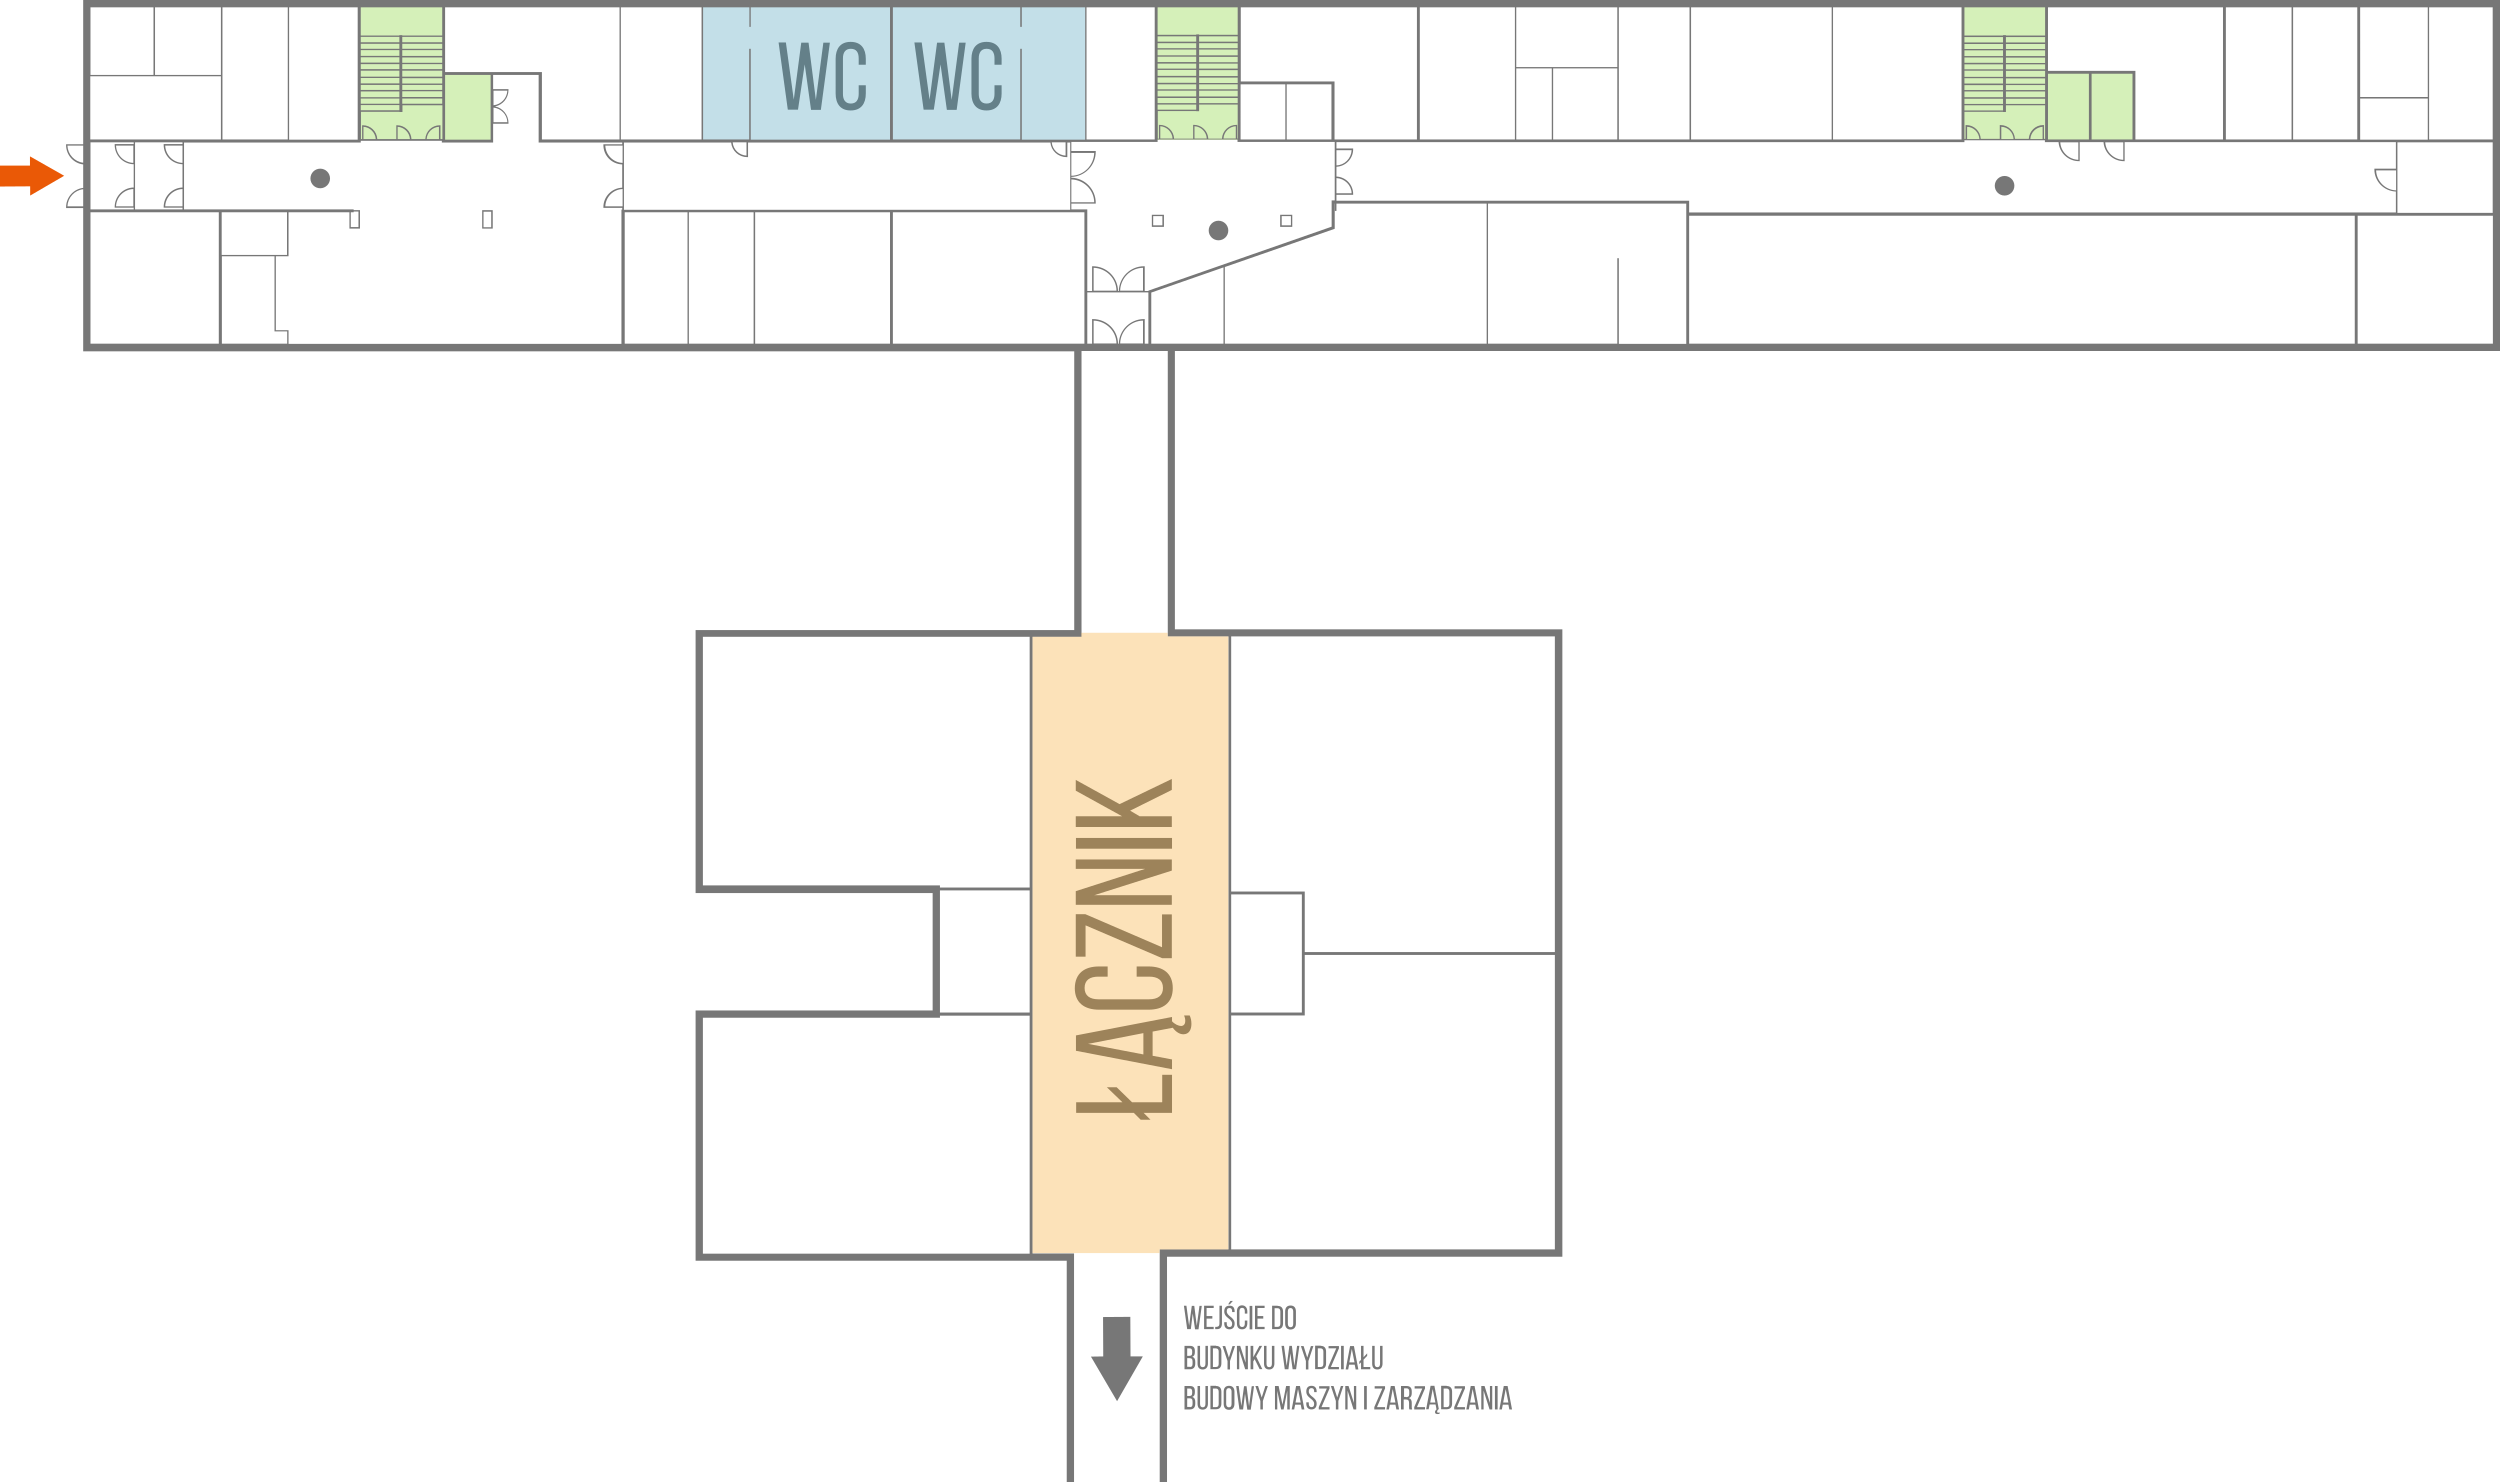 <?xml version="1.0" encoding="utf-8"?>
<!-- Generator: Adobe Illustrator 20.0.0, SVG Export Plug-In . SVG Version: 6.00 Build 0)  -->
<svg version="1.1" xmlns="http://www.w3.org/2000/svg" xmlns:xlink="http://www.w3.org/1999/xlink" x="0px" y="0px"
	 viewBox="0 0 1301.4 771.7" style="enable-background:new 0 0 1301.4 771.7;" xml:space="preserve">
<style type="text/css">.wireColor{fill: #777777;}.nofloorColor{fill: #F2F2F2;}.arrowColor{fill: #EA5906;}.eventColor{opacity: 0.3; fill: #F59E16; transition: 1s fill;}.wcColor{opacity: 0.3; fill: #3693B2;}.stairsColor{opacity: 0.3; fill: #73cc15;}.transparentObject{fill: 0;}.riverColor{fill: #B9DDEF;}.mapElements{fill: #E2E2E2;}.tramColor{fill: #73CC15;}.mapArrows{fill: #BFBFBF;}.buildingFill{fill: #E5E5E5;}.eventColor.active{opacity: 0.3; fill: red; -webkit-animation: alertOpacity 2s infinite alternate; animation: alertOpacity 2s infinite alternate;}@-webkit-keyframes alertOpacity{0%{opacity: 0.3;}50%{opacity: 0.5;}100%{opacity: 0.3;}}@keyframes alertOpacity{0%{opacity: 0.3;}50%{opacity: 0.5;}100%{opacity: 0.3;}}#guideSpot .eventColor.active{fill: red; opacity: 1; r: 10; transform-origin: 150px 150px; -webkit-transform-origin: 50% 50%; -webkit-animation: alertScale 2s infinite alternate; animation: alertScale 2s infinite alternate;}@-webkit-keyframes alertScale{0%{-webkit-transform: scale(1, 1);}50%{-webkit-transform: scale(2, 2);}100%{-webkit-transform: scale(1, 1);}}@keyframes alertScale{0%{transform: scale(1, 1);}50%{transform: scale(2, 2);}100%{transform: scale(1, 1);}}</style>
<g id="description">
	<g id="wc_2_">
		<path class="wireColor" d="M415.4,57.1h-5.3l-4.8-35h3.8l4.1,29.8l3.9-29.7h3.8l3.8,29.8l3.9-29.8h3.4l-4.7,35h-5.1l-3.3-23.7
			L415.4,57.1z"/>
		<path class="wireColor" d="M450.7,30.6v3.1H447v-3.3c0-3.1-1.2-5-4.1-5c-2.8,0-4.1,1.9-4.1,5v18.5c0,3.1,1.3,5,4.1,5
			c2.8,0,4.1-1.9,4.1-5v-4.5h3.7v4.3c0,5.3-2.5,8.8-7.9,8.8c-5.3,0-7.8-3.5-7.8-8.8V30.6c0-5.3,2.5-8.8,7.8-8.8
			C448.2,21.8,450.7,25.3,450.7,30.6z"/>
	</g>
	<g id="wc_1_">
		<path class="wireColor" d="M486.1,57.1h-5.3l-4.8-35h3.8l4.1,29.8l3.9-29.7h3.8l3.8,29.8l3.9-29.8h3.4l-4.7,35h-5.1l-3.3-23.7
			L486.1,57.1z"/>
		<path class="wireColor" d="M521.4,30.6v3.1h-3.7v-3.3c0-3.1-1.2-5-4.1-5c-2.8,0-4.1,1.9-4.1,5v18.5c0,3.1,1.3,5,4.1,5
			c2.8,0,4.1-1.9,4.1-5v-4.5h3.7v4.3c0,5.3-2.5,8.8-7.9,8.8c-5.3,0-7.8-3.5-7.8-8.8V30.6c0-5.3,2.5-8.8,7.8-8.8
			C518.9,21.8,521.4,25.3,521.4,30.6z"/>
	</g>
	<g id="łącznik_1_">
		<path class="wireColor" d="M589.3,573.8H605v-14.3h5.1v19.8h-14.8l3.6,3.6h-5.1l-3.6-3.6h-30v-5.5h24.1l-8.1-7.8h5.1L589.3,573.8z"/>
		<path class="wireColor" d="M610,531.5c1.4,1.7,3.6,2.6,4.9,2.6c1.5-0.1,2.1-1.3,2.1-2.6s-0.3-2.1-0.6-2.9h2.9c0.6,1.4,0.9,2.6,0.9,4.4
			c0,3.1-1.3,5.3-4,5.4c-2,0.1-4.1-1.2-5.7-3.4L600,537v12.6l10.1,1.9v5.1l-50-9.6V539l50-9.6V531.5z M595.2,548.9v-11.1l-28.8,5.6
			L595.2,548.9z"/>
		<path class="wireColor" d="M572.1,503.1h4.5v5.3h-4.8c-4.5,0-7.2,1.8-7.2,5.9c0,4,2.7,5.9,7.2,5.9h26.4c4.5,0,7.2-1.9,7.2-5.9
			c0-4.1-2.7-5.9-7.2-5.9h-6.5v-5.3h6.2c7.6,0,12.6,3.6,12.6,11.3c0,7.6-5,11.2-12.6,11.2h-25.8c-7.6,0-12.6-3.6-12.6-11.2
			C559.6,506.6,564.6,503.1,572.1,503.1z"/>
		<path class="wireColor" d="M610,476.1v22.7h-5l-39.9-17.1V498h-5.1v-22.1h5l39.9,17.2v-17.1H610z"/>
		<path class="wireColor" d="M610,466v5h-50v-7.1l36.1-11.6h-36.1v-4.9h50v5.8L569.6,466H610z"/>
		<path class="wireColor" d="M560.1,436.2h50v5.6h-50V436.2z"/>
		<path class="wireColor" d="M588.3,422l4.9,2.9H610v5.6h-50v-5.6h24.1l-24.1-13.3V406l22.8,12.6l27.2-13.1v5.7L588.3,422z"/>
	</g>
	<g id="BMenter">
		<path class="wireColor" d="M619.9,691.9H618l-1.7-12.2h1.3l1.4,10.4l1.4-10.3h1.3l1.3,10.4l1.4-10.4h1.2l-1.7,12.2h-1.8l-1.2-8.3
			L619.9,691.9z"/>
		<path class="wireColor" d="M631.1,685.2v1.2h-3v4.3h3.7v1.2h-5v-12.2h5v1.2h-3.7v4.2H631.1z"/>
		<path class="wireColor" d="M632.7,690.7c0.2,0,0.5,0,0.7,0c0.9-0.1,1.4-0.5,1.4-1.7v-9.3h1.3v9.2c0,2.3-1.1,3-2.6,3c-0.3,0-0.6,0-0.9,0
			V690.7z"/>
		<path class="wireColor" d="M642.7,682.7v0.3h-1.3v-0.4c0-1.1-0.4-1.7-1.4-1.7c-1,0-1.4,0.6-1.4,1.7c0,2.7,4.1,3,4.1,6.4
			c0,1.8-0.9,3-2.7,3s-2.7-1.2-2.7-3v-0.7h1.3v0.8c0,1.1,0.5,1.7,1.4,1.7c1,0,1.4-0.6,1.4-1.7c0-2.7-4.1-3-4.1-6.4
			c0-1.9,0.9-3,2.7-3C641.9,679.6,642.7,680.8,642.7,682.7z M641.8,677.2l-1.6,1.8h-0.9l1.2-1.8H641.8z"/>
		<path class="wireColor" d="M649.3,682.7v1.1H648v-1.2c0-1.1-0.4-1.8-1.4-1.8c-1,0-1.4,0.7-1.4,1.8v6.4c0,1.1,0.5,1.8,1.4,1.8
			c1,0,1.4-0.7,1.4-1.8v-1.6h1.3v1.5c0,1.8-0.9,3.1-2.7,3.1c-1.9,0-2.7-1.2-2.7-3.1v-6.3c0-1.8,0.9-3.1,2.7-3.1
			C648.4,679.6,649.3,680.9,649.3,682.7z"/>
		<path class="wireColor" d="M651.9,679.8v12.2h-1.4v-12.2H651.9z"/>
		<path class="wireColor" d="M657.6,685.2v1.2h-3v4.3h3.7v1.2h-5v-12.2h5v1.2h-3.7v4.2H657.6z"/>
		<path class="wireColor" d="M665.1,679.8c1.9,0,2.8,1.1,2.8,3v6.1c0,1.9-0.9,3-2.8,3h-2.9v-12.2H665.1z M665.1,690.7c1,0,1.4-0.6,1.4-1.7
			v-6.3c0-1.1-0.5-1.7-1.5-1.7h-1.5v9.7H665.1z"/>
		<path class="wireColor" d="M669,682.7c0-1.9,0.9-3.1,2.8-3.1c1.9,0,2.8,1.2,2.8,3.1v6.3c0,1.8-0.9,3.1-2.8,3.1c-1.9,0-2.8-1.2-2.8-3.1
			V682.7z M670.4,689.1c0,1.1,0.5,1.8,1.4,1.8c1,0,1.4-0.6,1.4-1.8v-6.4c0-1.1-0.5-1.8-1.4-1.8c-1,0-1.4,0.7-1.4,1.8V689.1z"/>
		<path class="wireColor" d="M619.4,700.6c1.9,0,2.6,0.9,2.6,2.7v0.6c0,1.3-0.4,2.1-1.4,2.4c1.2,0.3,1.6,1.3,1.6,2.6v1
			c0,1.8-0.9,2.9-2.8,2.9h-2.8v-12.2H619.4z M619,705.8c1.1,0,1.6-0.3,1.6-1.6v-0.7c0-1.1-0.4-1.6-1.3-1.6H618v3.9H619z
			 M619.4,711.6c1,0,1.4-0.5,1.4-1.7v-1.1c0-1.4-0.5-1.8-1.7-1.8H618v4.5H619.4z"/>
		<path class="wireColor" d="M624.7,709.9c0,1.1,0.4,1.8,1.4,1.8c1,0,1.4-0.7,1.4-1.8v-9.3h1.3v9.2c0,1.8-0.9,3.1-2.7,3.1
			c-1.9,0-2.7-1.2-2.7-3.1v-9.2h1.3V709.9z"/>
		<path class="wireColor" d="M633,700.6c1.9,0,2.8,1.1,2.8,3v6.1c0,1.9-0.9,3-2.8,3h-2.9v-12.2H633z M633,711.6c1,0,1.4-0.6,1.4-1.7v-6.3
			c0-1.1-0.5-1.7-1.5-1.7h-1.5v9.7H633z"/>
		<path class="wireColor" d="M639,708.5l-2.6-7.8h1.4l1.9,6l1.9-6h1.3l-2.6,7.8v4.4H639V708.5z"/>
		<path class="wireColor" d="M645.1,712.8h-1.2v-12.2h1.7l2.8,8.8v-8.8h1.2v12.2h-1.4l-3.1-9.8V712.8z"/>
		<path class="wireColor" d="M653.1,707.5l-0.7,1.2v4.1H651v-12.2h1.4v5.9l3.2-5.9h1.4l-3.1,5.5l3.2,6.6h-1.4L653.1,707.5z"/>
		<path class="wireColor" d="M659.3,709.9c0,1.1,0.4,1.8,1.4,1.8c1,0,1.4-0.7,1.4-1.8v-9.3h1.3v9.2c0,1.8-0.9,3.1-2.7,3.1
			c-1.9,0-2.7-1.2-2.7-3.1v-9.2h1.3V709.9z"/>
		<path class="wireColor" d="M670.7,712.8h-1.9l-1.7-12.2h1.3l1.4,10.4l1.4-10.4h1.3l1.3,10.4l1.4-10.4h1.2l-1.7,12.2h-1.8l-1.2-8.3
			L670.7,712.8z"/>
		<path class="wireColor" d="M679.8,708.5l-2.6-7.8h1.4l1.9,6l1.9-6h1.3l-2.6,7.8v4.4h-1.3V708.5z"/>
		<path class="wireColor" d="M687.5,700.6c1.9,0,2.8,1.1,2.8,3v6.1c0,1.9-0.9,3-2.8,3h-2.9v-12.2H687.5z M687.5,711.6c1,0,1.4-0.6,1.4-1.7
			v-6.3c0-1.1-0.5-1.7-1.5-1.7H686v9.7H687.5z"/>
		<path class="wireColor" d="M696.9,712.8h-5.5v-1.2l4.2-9.7h-4v-1.2h5.4v1.2l-4.2,9.7h4.2V712.8z"/>
		<path class="wireColor" d="M699.5,700.6v12.2h-1.4v-12.2H699.5z"/>
		<path class="wireColor" d="M702.3,710.4l-0.5,2.5h-1.3l2.3-12.2h2l2.3,12.2h-1.4l-0.5-2.5H702.3z M702.4,709.2h2.7l-1.4-7L702.4,709.2z"
			/>
		<path class="wireColor" d="M709.8,707.8v3.8h3.5v1.2h-4.8v-3.6l-0.9,0.9v-1.3l0.9-0.9v-7.3h1.3v5.9l1.9-2v1.3L709.8,707.8z"/>
		<path class="wireColor" d="M715.6,709.9c0,1.1,0.4,1.8,1.4,1.8c1,0,1.4-0.7,1.4-1.8v-9.3h1.3v9.2c0,1.8-0.9,3.1-2.7,3.1
			c-1.9,0-2.7-1.2-2.7-3.1v-9.2h1.3V709.9z"/>
		<path class="wireColor" d="M619.4,721.5c1.9,0,2.6,0.9,2.6,2.7v0.6c0,1.3-0.4,2.1-1.4,2.4c1.2,0.3,1.6,1.3,1.6,2.6v1
			c0,1.8-0.9,2.9-2.8,2.9h-2.8v-12.2H619.4z M619,726.7c1.1,0,1.6-0.3,1.6-1.6v-0.7c0-1.1-0.4-1.6-1.3-1.6H618v3.9H619z
			 M619.4,732.5c1,0,1.4-0.5,1.4-1.7v-1.1c0-1.4-0.5-1.8-1.7-1.8H618v4.5H619.4z"/>
		<path class="wireColor" d="M624.7,730.8c0,1.1,0.4,1.8,1.4,1.8c1,0,1.4-0.7,1.4-1.8v-9.3h1.3v9.2c0,1.8-0.9,3.1-2.7,3.1
			c-1.9,0-2.7-1.2-2.7-3.1v-9.2h1.3V730.8z"/>
		<path class="wireColor" d="M633,721.5c1.9,0,2.8,1.1,2.8,3v6.1c0,1.9-0.9,3-2.8,3h-2.9v-12.2H633z M633,732.5c1,0,1.4-0.6,1.4-1.7v-6.3
			c0-1.1-0.5-1.7-1.5-1.7h-1.5v9.7H633z"/>
		<path class="wireColor" d="M637,724.5c0-1.9,0.9-3.1,2.8-3.1c1.9,0,2.8,1.2,2.8,3.1v6.3c0,1.8-0.9,3.1-2.8,3.1c-1.9,0-2.8-1.2-2.8-3.1
			V724.5z M638.3,730.8c0,1.1,0.5,1.8,1.4,1.8c1,0,1.4-0.6,1.4-1.8v-6.4c0-1.1-0.5-1.8-1.4-1.8c-1,0-1.4,0.7-1.4,1.8V730.8z"/>
		<path class="wireColor" d="M647.1,733.7h-1.9l-1.7-12.2h1.3l1.4,10.4l1.4-10.3h1.3l1.3,10.4l1.4-10.4h1.2l-1.7,12.2h-1.8l-1.2-8.3
			L647.1,733.7z"/>
		<path class="wireColor" d="M656.1,729.3l-2.6-7.8h1.4l1.9,6l1.9-6h1.3l-2.6,7.8v4.4h-1.3V729.3z"/>
		<path class="wireColor" d="M668.2,733.7h-1.3l-2-9.7v9.7h-1.2v-12.2h1.9l2,9.7l1.9-9.7h1.9v12.2h-1.3v-9.8L668.2,733.7z"/>
		<path class="wireColor" d="M674.2,731.2l-0.5,2.5h-1.3l2.3-12.2h2l2.3,12.2h-1.4l-0.5-2.5H674.2z M674.4,730.1h2.7l-1.4-7L674.4,730.1z"
			/>
		<path class="wireColor" d="M685.4,724.4v0.3h-1.3v-0.4c0-1.1-0.4-1.7-1.4-1.7c-1,0-1.4,0.6-1.4,1.7c0,2.7,4.1,3,4.1,6.4
			c0,1.8-0.9,3-2.7,3s-2.7-1.2-2.7-3v-0.7h1.3v0.8c0,1.1,0.5,1.7,1.4,1.7c1,0,1.4-0.6,1.4-1.7c0-2.7-4.1-3-4.1-6.4
			c0-1.9,0.9-3,2.7-3C684.6,721.4,685.4,722.6,685.4,724.4z"/>
		<path class="wireColor" d="M692,733.7h-5.5v-1.2l4.2-9.7h-4v-1.2h5.4v1.2l-4.2,9.7h4.2V733.7z"/>
		<path class="wireColor" d="M695.4,729.3l-2.6-7.8h1.4l1.9,6l1.9-6h1.3l-2.6,7.8v4.4h-1.3V729.3z"/>
		<path class="wireColor" d="M701.5,733.7h-1.2v-12.2h1.7l2.8,8.8v-8.8h1.2v12.2h-1.4l-3.1-9.8V733.7z"/>
		<path class="wireColor" d="M711.5,721.5v12.2h-1.4v-12.2H711.5z"/>
		<path class="wireColor" d="M720.9,733.7h-5.5v-1.2l4.2-9.7h-4v-1.2h5.4v1.2l-4.2,9.7h4.2V733.7z"/>
		<path class="wireColor" d="M723.5,731.2l-0.5,2.5h-1.3l2.3-12.2h2l2.3,12.2h-1.4l-0.5-2.5H723.5z M723.7,730.1h2.7l-1.4-7L723.7,730.1z"
			/>
		<path class="wireColor" d="M732.2,721.5c1.9,0,2.7,1,2.7,2.8v1c0,1.3-0.5,2.2-1.5,2.5c1.1,0.3,1.5,1.2,1.5,2.5v1.9c0,0.5,0,1,0.2,1.5
			h-1.4c-0.2-0.3-0.2-0.7-0.2-1.5v-1.9c0-1.4-0.6-1.8-1.8-1.8h-1v5.2h-1.4v-12.2H732.2z M731.9,727.3c1.1,0,1.7-0.3,1.7-1.7v-1.2
			c0-1.1-0.4-1.7-1.4-1.7h-1.3v4.5H731.9z"/>
		<path class="wireColor" d="M741.7,733.7h-5.5v-1.2l4.2-9.7h-4v-1.2h5.4v1.2l-4.2,9.7h4.2V733.7z"/>
		<path class="wireColor" d="M748.7,733.7c-0.4,0.3-0.6,0.9-0.6,1.2c0,0.4,0.3,0.5,0.6,0.5c0.3,0,0.5-0.1,0.7-0.2v0.7
			c-0.3,0.2-0.6,0.2-1.1,0.2c-0.8,0-1.3-0.3-1.3-1c0-0.5,0.3-1,0.8-1.4l-0.5-2.6h-3.1l-0.5,2.5h-1.3l2.3-12.2h2l2.3,12.2H748.7z
			 M744.5,730.1h2.7l-1.4-7L744.5,730.1z"/>
		<path class="wireColor" d="M753.1,721.5c1.9,0,2.8,1.1,2.8,3v6.1c0,1.9-0.9,3-2.8,3h-2.9v-12.2H753.1z M753.1,732.5c1,0,1.4-0.6,1.4-1.7
			v-6.3c0-1.1-0.5-1.7-1.5-1.7h-1.5v9.7H753.1z"/>
		<path class="wireColor" d="M762.5,733.7H757v-1.2l4.2-9.7h-4v-1.2h5.4v1.2l-4.2,9.7h4.2V733.7z"/>
		<path class="wireColor" d="M765.1,731.2l-0.5,2.5h-1.3l2.3-12.2h2l2.3,12.2h-1.4l-0.5-2.5H765.1z M765.3,730.1h2.7l-1.4-7L765.3,730.1z"
			/>
		<path class="wireColor" d="M772.3,733.7h-1.2v-12.2h1.7l2.8,8.8v-8.8h1.2v12.2h-1.4l-3.1-9.8V733.7z"/>
		<path class="wireColor" d="M779.6,721.5v12.2h-1.4v-12.2H779.6z"/>
		<path class="wireColor" d="M782.3,731.2l-0.5,2.5h-1.3l2.3-12.2h2l2.3,12.2h-1.4l-0.5-2.5H782.3z M782.5,730.1h2.7l-1.4-7L782.5,730.1z"
			/>
	</g>
	<polygon id="arrowBM" class="wireColor" points="581.5,729.4 594.9,706.1 588.5,706.1 588.4,685.5 574.2,685.6 574.3,706.1 567.9,706.2
		"/>
	<polygon id="arrowE" class="arrowColor" points="33.4,91.5 15.6,81.4 15.6,86.2 0,86.2 0,97.1 15.7,97 15.7,101.8 	"/>
</g>
<g id="hotSpot">

		<rect id="schody1" x="187" y="3" transform="matrix(-1 -1.224647e-16 1.224647e-16 -1 417.926 75.855)" class="stairsColor" width="43.9" height="69.8"/>

		<rect id="schody2" x="601.5" y="3" transform="matrix(-1 -1.224647e-16 1.224647e-16 -1 1246.912 75.855)" class="stairsColor" width="43.9" height="69.8"/>

		<rect id="schody3" x="1021.5" y="3" transform="matrix(-1 -1.224647e-16 1.224647e-16 -1 2086.913 75.855)" class="stairsColor" width="43.9" height="69.8"/>
	<rect id="windy1" x="1065.4" y="37.6" class="stairsColor" width="45.5" height="35.8"/>

		<rect id="wc" x="365.6" y="1.9" transform="matrix(-1 -1.224647e-16 1.224647e-16 -1 930.842 75.26)" class="wcColor" width="199.7" height="71.5"/>
	<rect id="winda2" x="230.9" y="38.2" class="stairsColor" width="25.2" height="35.2"/>
</g>
<g id="wire">
	<path class="wireColor" d="M1301.4,182.7V0H43.3v75.1h-8.9v0.4c0,5.2,3.9,9.5,8.9,10.1v12.2c-5,0.6-8.9,4.9-8.9,10.1v0.4h8.9v74.6h515.9
		v145.1H362.1v136.9h123.4V526H362.1v130.3h193.2v115.4h3.8V652.5h-21.6v-321h25.5V182.7h44.9v148.6h31.6v319.1h-35.8v121.3h3.8
		V654.2h205.8V327.6H611.6V182.7H1301.4z M365.9,652.5V529.8h123.4v-1.1H536v123.9H365.9z M489.3,463.5H536v63.6h-46.7V463.5z
		 M536,462h-46.7v-1.1H365.9V331.5H536V462z M640.9,465.6h36.8v61.5h-36.8V465.6z M640.9,650.4V528.6h38.3v-31.5h130.2v153.3H640.9z
		 M809.5,495.6H679.2v-31.5h-38.3V331.3h168.5V495.6z M583.1,178.8c0.2-6.5,5.4-11.8,11.9-11.9v11.9H583.1z M595.5,166.1
		c-7.1,0-12.9,5.7-13.1,12.8H582c-0.1-7.1-5.9-12.8-13.1-12.8h-0.4v12.8H566v-26.7h31.8v26.7h-1.9v-12.8H595.5z M569.3,178.8v-11.9
		c6.5,0.2,11.8,5.4,11.9,11.9H569.3z M149.4,110.5v22.2h-34v-22.2H149.4z M115.4,133.4h27.5v39.1h6.6v6.4h-34V133.4z M143.6,171.8
		v-38.4h6.6v-22.9h31.7v8.5h5.5v-9.6h-3.3V109H95.8v-0.9V97.6v-12V75.1v-0.9h92v-0.9h0.6h7.9h9.9h7.9h7.1h7.9h0.9v0.9h26.7v-9.8h8
		v-0.4c0-4.2-3-7.8-7-8.6c4-0.8,7-4.3,7-8.6v-0.4h-8V39h23.7v35.2h43.5v0.9h-9.8v0.4c0,5.5,4.3,9.9,9.8,10.1v12.1
		c-5.4,0.2-9.8,4.6-9.8,10.1v0.4h9.8v0.9h-0.4v69.9H150.2v-7.1H143.6z M182.6,110.5h1.5v-0.4h2.5v8.1h-4V110.5z M390.8,14V3.8h72.5
		v68.9h-72.5V25.4h-0.8v47.2H366V3.8h24.1V14H390.8z M531.9,14V3.8h33v68.9h-33V25.4h-0.8v47.2h-66.3V3.8h66.3V14H531.9z
		 M841.9,134.3v44.6h-67.3V106h103.2v5.6v0.8v66.6h-35.1v-44.6H841.9z M597.8,151.3v0.2h-1.9v-12.9h-0.4c-7.1,0-12.9,5.7-13.1,12.9
		H582c-0.1-7.1-5.9-12.9-13.1-12.9h-0.4v12.9H566V109h-8.3v-3h12.7v-0.4c0-7.1-5.7-12.9-12.7-13.1v-0.4c7-0.2,12.7-6,12.7-13.1v-0.4
		h-12.7v-4.7h44.9v-1.3h0.6h7.9h9.9h7.9h7.1h7.9h0.3v1.3h50.6v3.3v9.5v5v9.5v3.1h-1.6V118L597.8,151.3z M583.1,151.3
		c0.2-6.5,5.4-11.8,11.9-11.9v11.9H583.1z M569.3,151.3v-11.9c6.5,0.2,11.8,5.4,11.9,11.9H569.3z M324.8,109v-0.9V97.6v-12V75.1
		v-0.9h55.8c0.4,4.3,4,7.6,8.4,7.6h0.4v-7.6h157.4c0.4,4.3,4,7.6,8.4,7.6h0.4v-7.6h1.5v4.7v13.5v0.3v13.5v3H324.8z M324.1,107.4h-9
		c0.2-4.9,4.1-8.8,9-9V107.4z M324.1,84.8c-4.9-0.2-8.8-4.1-9-9h9V84.8z M388.6,74.1V81c-3.8-0.2-6.9-3.1-7.2-6.9H388.6z
		 M554.7,74.1V81c-3.8-0.2-6.9-3.1-7.2-6.9H554.7z M557.7,79.6h11.9c-0.2,6.5-5.4,11.8-11.9,11.9V79.6z M557.7,93.4
		c6.5,0.2,11.8,5.4,11.9,11.9h-11.9V93.4z M602.6,18.9h20.1v2.8h-20.1V18.9z M693.1,72.6h-23.3V43.9h23.3V72.6z M669.1,72.6h-23.3
		V43.9h23.3V72.6z M644.3,53.7h-20.1V51h20.1V53.7z M644.3,43.2h-20.1v-2.8h20.1V43.2z M644.3,39.6h-20.1v-3.1h20.1V39.6z
		 M644.3,35.7h-20.1v-2.6h20.1V35.7z M644.3,32.4h-20.1v-2.8h20.1V32.4z M644.3,28.8h-20.1v-3h20.1V28.8z M644.3,25.1h-20.1v-2.6
		h20.1V25.1z M644.3,50.2h-20.1v-3h20.1V50.2z M644.3,46.5h-20.1v-2.6h20.1V46.5z M644.3,21.7h-20.1v-2.8h20.1V21.7z M602.6,22.5
		h20.1v2.6h-20.1V22.5z M602.6,25.8h20.1v3h-20.1V25.8z M602.6,29.5h20.1v2.8h-20.1V29.5z M602.6,33.1h20.1v2.6h-20.1V33.1z
		 M602.6,36.4h20.1v3.1h-20.1V36.4z M602.6,40.3h20.1v2.8h-20.1V40.3z M602.6,43.9h20.1v2.6h-20.1V43.9z M602.6,47.2h20.1v3h-20.1
		V47.2z M602.6,51h20.1v2.7h-20.1V51z M602.6,54.4h20.1v2.7h-20.1V54.4z M602.6,57.8h20.1v0.1h1.5v-3.5h20.1v17.7H644V65h-0.4
		c-4,0-7.3,3.2-7.5,7.2H629c-0.2-4-3.5-7.2-7.5-7.2h-0.4v7.2h-9.9c-0.2-4-3.5-7.2-7.5-7.2h-0.4v7.2h-0.6V57.8z M643.3,72.1h-6.4
		c0.2-3.5,3-6.2,6.4-6.4V72.1z M628.2,72.1h-6.4v-6.4C625.3,65.9,628,68.7,628.2,72.1z M610.4,72.1H604v-6.4
		C607.4,65.9,610.2,68.7,610.4,72.1z M695.7,78.2h7.9c-0.2,4.3-3.7,7.8-7.9,7.9V78.2z M695.7,92.7c4.3,0.2,7.8,3.7,7.9,7.9h-7.9
		V92.7z M694.8,119.1V106h0.1v3.8h0.8V106h78.2v72.9H637.6V139L694.8,119.1z M879.3,112.3h346.5v66.6H879.3V112.3z M879.3,110.8
		v-6.3H695.7v-3.1h8.7V101c0-4.9-3.9-8.9-8.7-9.1v-5.1c4.8-0.2,8.7-4.2,8.7-9.1v-0.4h-8.7v-3.3h326.9v-1h0.6h7.9h9.9h7.9h7.1h7.9
		h0.6v1h7.1c0.4,5.5,5,9.9,10.6,9.9h0.4v-9.9h12.4c0.4,5.5,5,9.9,10.6,9.9h0.4v-9.9h141.2v13.8h-11.2v0.4c0,6.2,5,11.3,11.2,11.5
		v10.9H879.3z M789.3,35.6h18.5v37h-18.5V35.6z M841.9,72.6h-33.4v-37h33.4V72.6z M1022.6,19.3h20.1v2.8h-20.1V19.3z M1064.6,54.1
		h-20.4v-2.7h20.4V54.1z M1064.6,50.6h-20.4v-3h20.4V50.6z M1064.6,46.9h-20.4v-2.6h20.4V46.9z M1064.6,43.6h-20.4v-2.8h20.4V43.6z
		 M1064.6,40h-20.4v-3.1h20.4V40z M1064.6,36.1h-20.4v-2.6h20.4V36.1z M1064.6,32.8h-20.4v-2.8h20.4V32.8z M1064.6,29.2h-20.4v-3
		h20.4V29.2z M1064.6,25.5h-20.4v-2.6h20.4V25.5z M1064.6,22.1h-20.4v-2.8h20.4V22.1z M1022.6,22.9h20.1v2.6h-20.1V22.9z
		 M1022.6,26.2h20.1v3h-20.1V26.2z M1022.6,29.9h20.1v2.8h-20.1V29.9z M1022.6,33.5h20.1v2.6h-20.1V33.5z M1022.6,36.8h20.1V40
		h-20.1V36.8z M1022.6,40.7h20.1v2.8h-20.1V40.7z M1022.6,44.3h20.1v2.6h-20.1V44.3z M1022.6,47.6h20.1v3h-20.1V47.6z M1022.6,51.4
		h20.1v2.7h-20.1V51.4z M1022.6,54.8h20.1v2.7h-20.1V54.8z M1022.6,58.2h20.1v0.1h1.5v-3.5h20.4v17.5h-0.6v-7.2h-0.4
		c-4,0-7.3,3.2-7.5,7.2h-7.2c-0.2-4-3.5-7.2-7.5-7.2h-0.4v7.2h-9.9c-0.2-4-3.5-7.2-7.5-7.2h-0.4v7.2h-0.6V58.2z M1063.3,72.4h-6.4
		c0.2-3.5,3-6.2,6.4-6.4V72.4z M1048.2,72.4h-6.4v-6.4C1045.3,66.1,1048,68.9,1048.2,72.4z M1030.4,72.4h-6.4v-6.4
		C1027.4,66.1,1030.2,68.9,1030.4,72.4z M1110.1,72.6h-21.3V38.4h21.3V72.6z M1105.3,74.1v9.1c-5-0.2-9.1-4.1-9.4-9.1H1105.3z
		 M1087.4,72.6h-21.3V38.4h21.3V72.6z M1081.9,74.1v9.1c-5-0.2-9.1-4.1-9.4-9.1H1081.9z M1247.3,99.1c-5.7-0.2-10.2-4.8-10.4-10.4
		h10.4V99.1z M1248,99.9V87.9V74.1h49.6v36.7H1248V99.9z M1228.6,72.6V51.3h35.2v21.4H1228.6z M1263.8,50.5h-35.2V3.8h35.2V50.5z
		 M1227.1,72.6h-33.4V3.8h33.4V72.6z M1192.9,72.6h-34.2V3.8h34.2V72.6z M1157.2,72.6h-45.6V36.9h-45.5V3.8h91.1V72.6z M1064.6,18.5
		h-20.4v-0.2h-1.5v0.2h-20.1V3.8h42V18.5z M1021.1,72.6h-66.9V3.8h66.9V72.6z M953.5,72.6h-73.2V3.8h73.2V72.6z M879.5,72.6h-36.8
		V3.8h36.8V72.6z M841.9,34.9h-52.6V3.8h52.6V34.9z M788.6,72.6h-49.5V3.8h49.5V72.6z M737.6,72.6h-42.9V42.4h-48.8V3.8h91.7V72.6z
		 M644.3,18.1h-20.1v-0.2h-1.5v0.2h-20.1V3.8h41.7V18.1z M601.1,72.6h-35.5V3.8h35.5V72.6z M365.2,72.6h-42V3.8h42V72.6z
		 M322.5,72.6h-40.4V37.5h-50.4V3.8h90.8V72.6z M256.9,56c3.9,0.4,7.1,3.6,7.2,7.6h-7.2V56z M256.9,47.2h7.2c-0.2,4-3.3,7.2-7.2,7.6
		V47.2z M231.7,39h23.7v33.7h-23.7V39z M230.2,72.4h-0.9v-7.2h-0.4c-4,0-7.3,3.2-7.5,7.2h-7.2c-0.2-4-3.5-7.2-7.5-7.2h-0.4v7.2h-9.9
		c-0.2-4-3.5-7.2-7.5-7.2h-0.4v7.2h-0.6V58.2h20.1v0.1h1.5v-3.5h20.8V72.4z M228.5,72.4h-6.4c0.2-3.5,3-6.2,6.4-6.4V72.4z
		 M213.4,72.4H207V66C210.4,66.2,213.2,69,213.4,72.4z M195.6,72.4h-6.4V66C192.6,66.2,195.4,69,195.6,72.4z M187.8,19.2h20.1V22
		h-20.1V19.2z M187.8,22.8h20.1v2.6h-20.1V22.8z M187.8,26.1h20.1v3h-20.1V26.1z M187.8,29.8h20.1v2.8h-20.1V29.8z M187.8,33.4h20.1
		V36h-20.1V33.4z M187.8,36.8h20.1v3.1h-20.1V36.8z M187.8,40.6h20.1v2.8h-20.1V40.6z M187.8,44.2h20.1v2.6h-20.1V44.2z M187.8,47.6
		h20.1v3h-20.1V47.6z M187.8,51.3h20.1V54h-20.1V51.3z M187.8,54.7h20.1v2.7h-20.1V54.7z M230.2,54h-20.8v-2.7h20.8V54z M230.2,50.5
		h-20.8v-3h20.8V50.5z M230.2,46.8h-20.8v-2.6h20.8V46.8z M230.2,43.5h-20.8v-2.8h20.8V43.5z M230.2,39.9h-20.8v-3.1h20.8V39.9z
		 M230.2,36h-20.8v-2.6h20.8V36z M230.2,32.7h-20.8v-2.8h20.8V32.7z M230.2,29.1h-20.8v-3h20.8V29.1z M230.2,25.4h-20.8v-2.6h20.8
		V25.4z M230.2,22h-20.8v-2.8h20.8V22z M230.2,18.5h-20.8v-0.2h-1.5v0.2h-20.1V3.8h42.4V18.5z M149.8,72.6h-34V3.8h34V72.6z
		 M150.5,3.8h35.7v68.9h-35.7V3.8z M115,39H80.7V3.8H115V39z M115,39.7v32.9h-68V39.7H115z M69.6,74.1v0.9h-9.9v0.4
		c0,5.5,4.4,10,9.9,10.1v12.1c-5.5,0.1-9.9,4.6-9.9,10.1v0.4h9.9v0.9H47.1V74.1H69.6z M69.4,75.8v9c-4.9-0.2-8.8-4.1-9-9H69.4z
		 M69.4,98.4v9h-9C60.6,102.5,64.5,98.6,69.4,98.4z M70.3,74.1H95v0.9h-9.8v0.4c0,5.5,4.3,9.9,9.8,10.1v12.1
		c-5.4,0.2-9.8,4.6-9.8,10.1v0.4H95v0.9H70.3V74.1z M95,107.4h-9c0.2-4.9,4.1-8.8,9-9V107.4z M95,84.8c-4.9-0.2-8.8-4.1-9-9h9V84.8z
		 M325.2,110.5h32.7v68.4h-32.7V110.5z M358.6,110.5h33.7v68.4h-33.7V110.5z M393.1,110.5h70.2v68.4h-70.2V110.5z M464.8,110.5h99.7
		v68.4h-99.7V110.5z M599.3,152.3l37.6-13.1v39.7h-37.6V152.3z M1227.3,178.9v-66.6h70.4v66.6H1227.3z M1297.6,72.6h-33.1V3.8h33.1
		V72.6z M79.9,3.8V39H47.1V3.8H79.9z M35.1,75.8h8.2v8.9C38.8,84.2,35.3,80.4,35.1,75.8z M35.1,107.4c0.2-4.6,3.7-8.4,8.2-8.9v8.9
		H35.1z M47.1,110.5h66.8v68.4H47.1V110.5z"/>
	<path class="wireColor" d="M256.5,109.4H251v9.6h5.5V109.4z M255.7,118.3h-4v-8.1h4V118.3z"/>
	<path class="wireColor" d="M599.6,118.1h6.3v-6.3h-6.3V118.1z M600.3,112.5h4.8v4.8h-4.8V112.5z"/>
	<path class="wireColor" d="M666.4,118.1h6.3v-6.3h-6.3V118.1z M667.2,112.5h4.8v4.8h-4.8V112.5z"/>
</g>
<g id="eventSpot">
	<polygon id="lacznik" class="eventColor" points="603.6,650.4 639.4,650.4 639.4,331.3 607.8,331.3 607.8,329.4 562.9,329.4
		562.9,331.5 537.5,331.5 537.5,652.3 603.6,652.3 	"/>
</g>
<g id="guideSpot">
	<circle id="E--1-D-13" class="wireColor" cx="1043.5" cy="96.7" r="5.1"/>
	<circle id="E--1-D-12" class="wireColor" cx="634.3" cy="120" r="5.1"/>
	<circle id="E--1-D-11" class="wireColor" cx="166.7" cy="92.9" r="5.1"/>
</g>
</svg>
